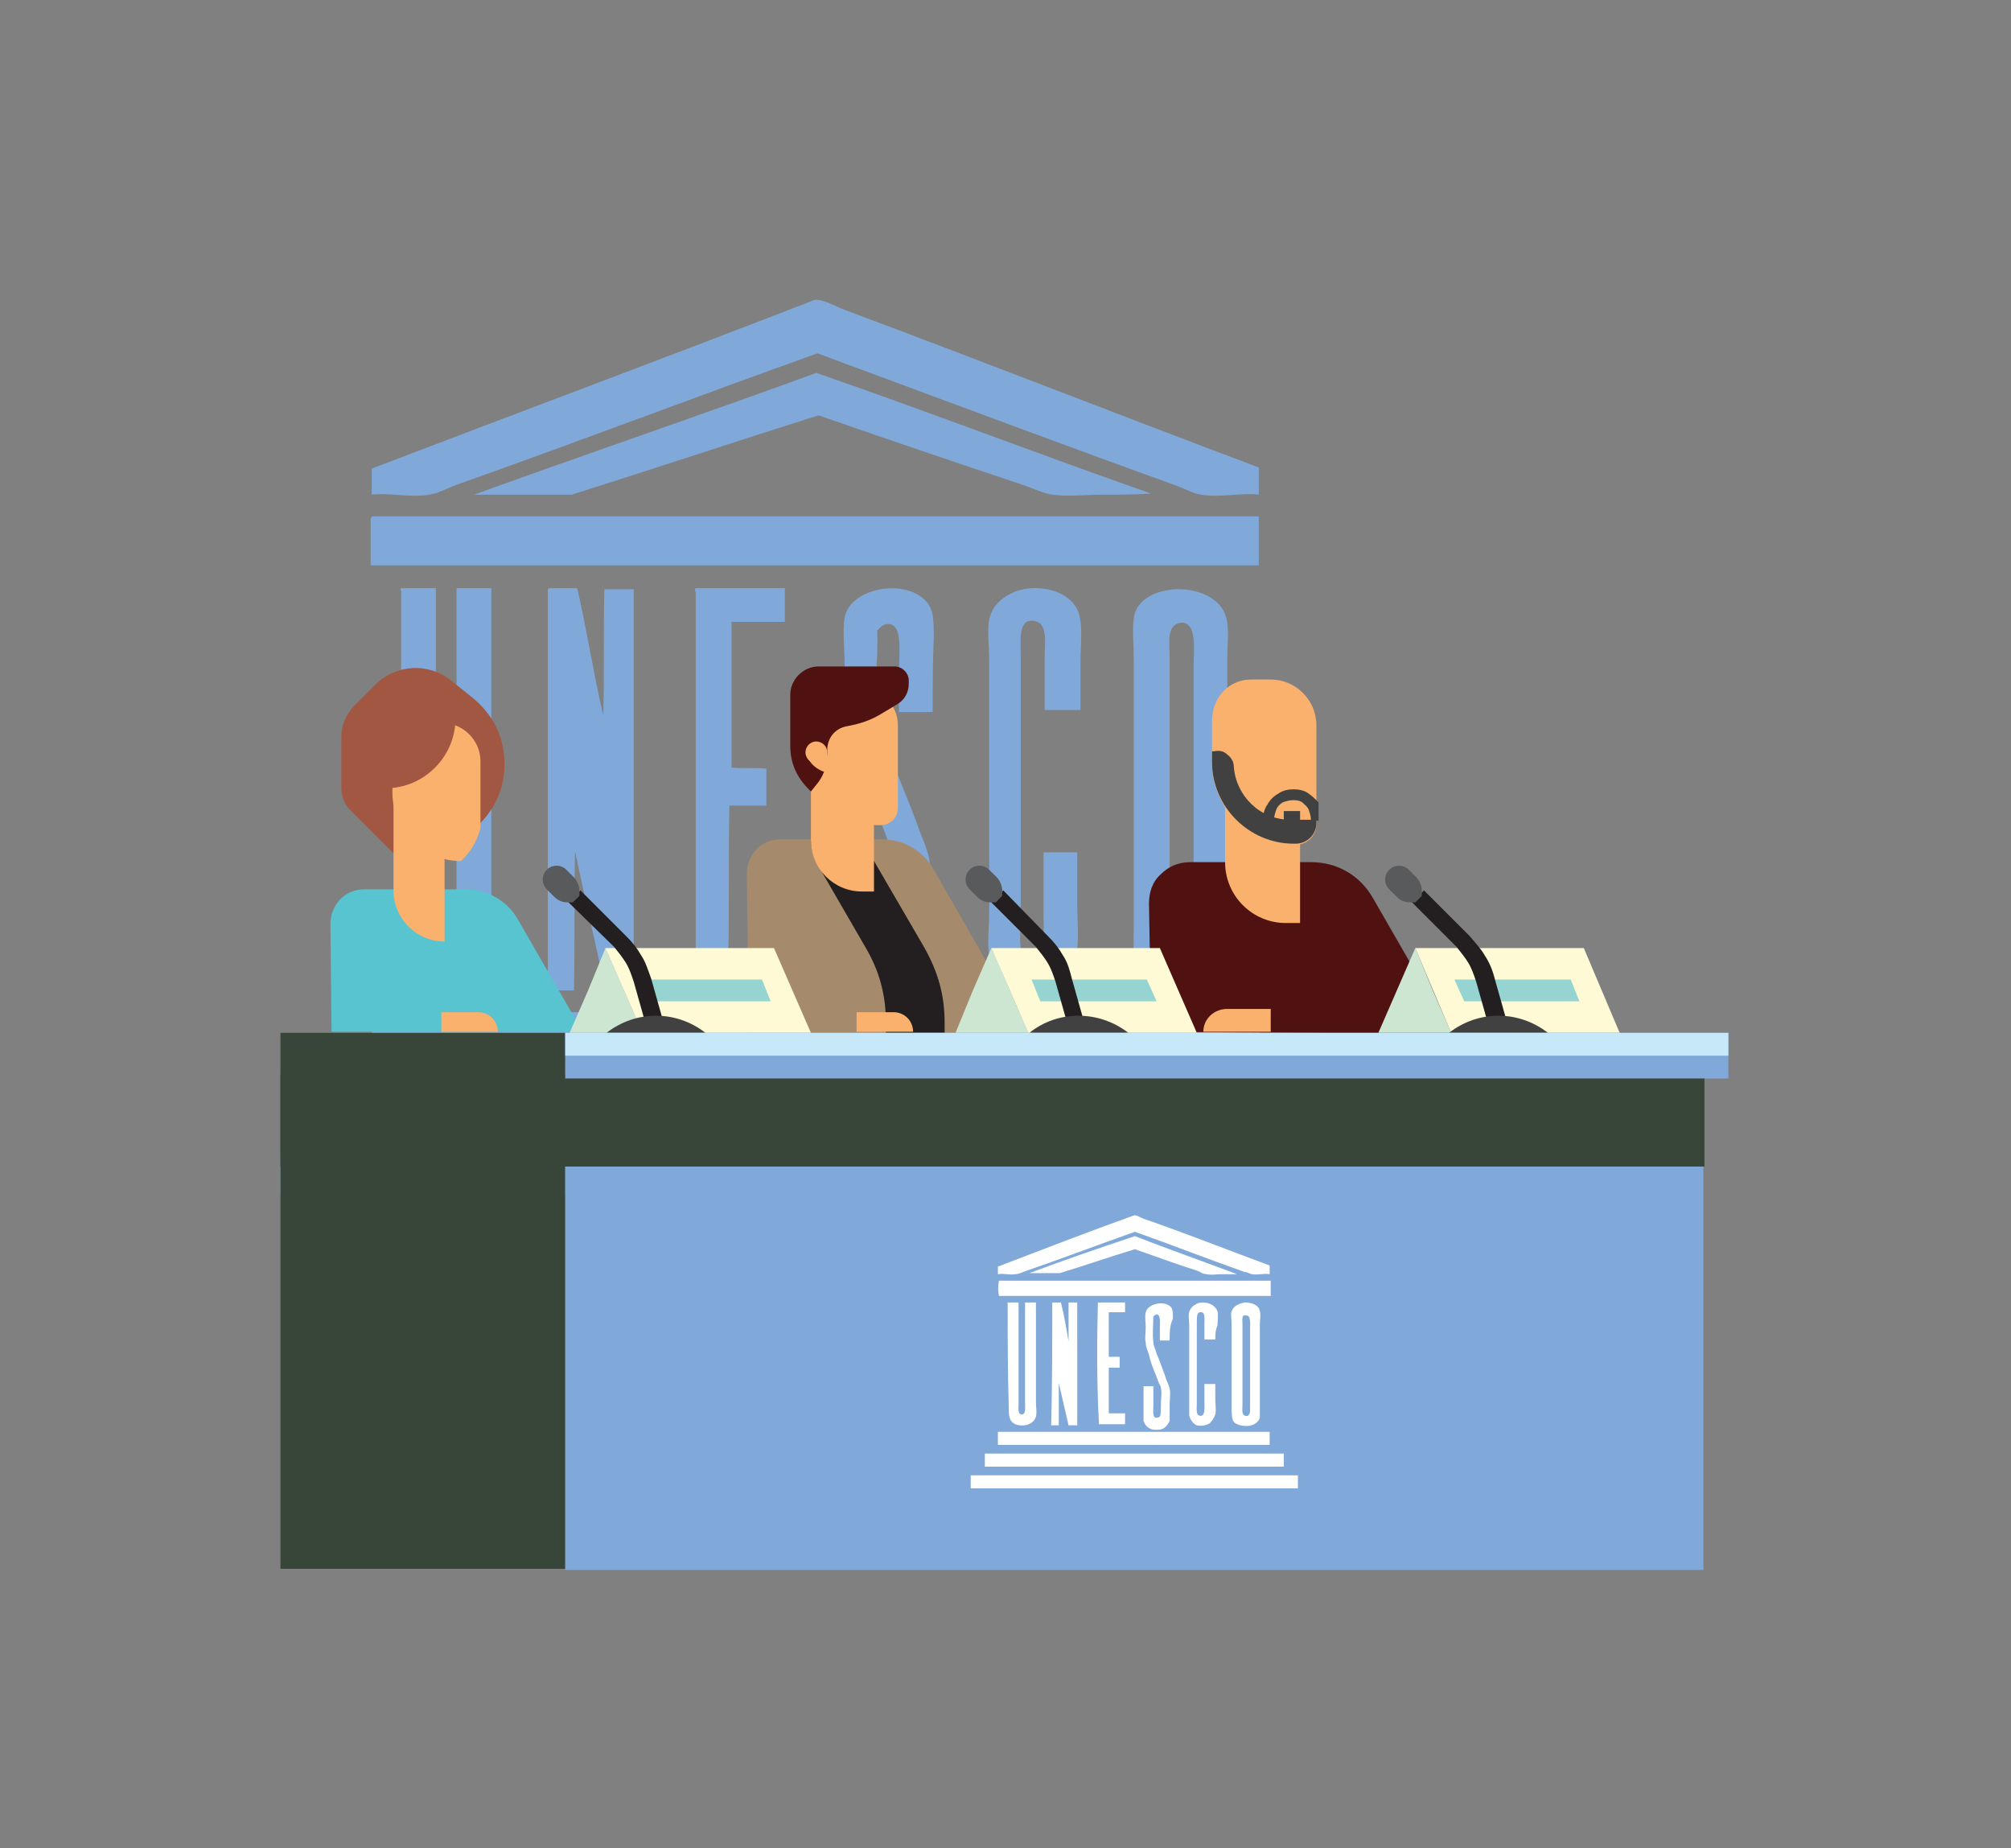 <?xml version="1.0" encoding="utf-8"?>
<!-- Generator: Adobe Illustrator 19.0.0, SVG Export Plug-In . SVG Version: 6.00 Build 0)  -->
<svg version="1.0" id="Layer_1" xmlns="http://www.w3.org/2000/svg" xmlns:xlink="http://www.w3.org/1999/xlink" x="0px" y="0px"
	 viewBox="0 0 185 170" style="enable-background:new 0 0 185 170;" xml:space="preserve">
<rect x="0" y="0" width="185" height="170" fill="#808080" stroke="none"/>
<style type="text/css">
	.st0{fill-rule:evenodd;clip-rule:evenodd;fill:#80A9D9;}
	.st1{fill-rule:evenodd;clip-rule:evenodd;fill:#A25742;}
	.st2{fill-rule:evenodd;clip-rule:evenodd;fill:#57C4CF;}
	.st3{fill-rule:evenodd;clip-rule:evenodd;fill:#F9B16D;}
	.st4{fill-rule:evenodd;clip-rule:evenodd;fill:#4F1211;}
	.st5{fill-rule:evenodd;clip-rule:evenodd;fill:#414142;}
	.st6{fill-rule:evenodd;clip-rule:evenodd;fill:#A68A6C;}
	.st7{fill-rule:evenodd;clip-rule:evenodd;fill:#231F20;}
	.st8{fill:#414142;}
	.st9{fill-rule:evenodd;clip-rule:evenodd;fill:#CCE6D2;}
	.st10{fill-rule:evenodd;clip-rule:evenodd;fill:#FEFAD6;}
	.st11{fill-rule:evenodd;clip-rule:evenodd;fill:#95D4D1;}
	.st12{fill:#231F20;}
	.st13{fill-rule:evenodd;clip-rule:evenodd;fill:#595A5C;}
	.st14{fill-rule:evenodd;clip-rule:evenodd;fill:#384639;}
	.st15{fill-rule:evenodd;clip-rule:evenodd;fill:#C6E8F9;}
	.st16{fill-rule:evenodd;clip-rule:evenodd;fill:#FFFFFF;}
</style>
<g id="XMLID_73_">
	<path id="XMLID_71_" class="st0" d="M115.8,43c0,0.8,0,1.7,0,2.5c-1.6-0.2-3.6,0.3-5.3,0c-0.7-0.1-1.4-0.5-2.2-0.8
		c-11.1-4-22-8.1-33.1-12.2C64,36.5,53,40.7,41.7,44.7c-0.7,0.3-1.5,0.7-2.2,0.8c-1.7,0.3-3.7-0.2-5.3,0c0-0.8,0-1.6,0-2.4
		c13.6-5.2,27.3-10.3,40.7-15.5c0.6-0.2,2,0.6,2.8,0.9C90.3,33.2,103.3,38.3,115.8,43"/>
	<path id="XMLID_70_" class="st0" d="M105.9,45.4c-1.5,0.1-3,0.1-4.5,0.1c-1.5,0-3.1,0.2-4.6,0c-0.8-0.1-1.8-0.6-2.7-0.9
		c-6.3-2.1-12.5-4.2-18.8-6.4c-7.6,2.4-15.1,4.9-22.7,7.3c-3,0-6,0-9,0c10.5-3.8,21.1-7.4,31.5-11.2C85.5,37.9,95.6,41.8,105.9,45.4
		"/>
	<path id="XMLID_69_" class="st0" d="M34.2,47.5c27.2,0,54.4,0,81.6,0c0,1.5,0,3,0,4.5c-27.2,0-54.4,0-81.7,0c0-1.4,0-2.9,0-4.3
		C34.2,47.6,34.2,47.5,34.2,47.5"/>
	<path id="XMLID_68_" class="st0" d="M36.9,54.1c1.1,0,2.1,0,3.2,0c0,10,0,20.1,0,30.3c0,1.2-0.3,3.3,1,3.3c1.2,0,0.9-2.1,0.9-3.5
		c0-10,0-20.2,0-30.1c1.1,0,2.1,0,3.2,0c0,9.8,0,20.1,0,30c0,1.3,0.2,3.1-0.1,4.2c-0.5,2.2-3.8,3.4-6.3,2.3
		c-1.9-0.8-1.9-2.5-1.9-5.5c0-10.3,0-20.6,0-30.8C36.8,54.3,36.8,54.2,36.9,54.1"/>
	<path id="XMLID_67_" class="st0" d="M50.5,54.1c0.9,0,1.7,0,2.6,0C54,58,54.6,62,55.5,65.8c0.1-3.8,0-7.8,0.1-11.6
		c0.9,0,1.8,0,2.7,0c0,12.3,0,24.6,0,36.9c-0.8,0-1.7,0-2.6,0c-0.9-4.3-1.9-8.5-2.8-12.8c-0.1,4.2,0,8.6-0.1,12.8
		c-0.8,0-1.6,0-2.4,0c0-12.3,0-24.6,0-36.8C50.4,54.2,50.4,54.2,50.5,54.1"/>
	<path id="XMLID_66_" class="st0" d="M64,54.1c2.7,0,5.5,0,8.2,0c0,1,0,2.1,0,3.1c-1.6,0-3.3,0-4.9,0c0,4.5,0,8.9,0,13.4
		c1,0.1,2.2,0,3.2,0.1c0,1.1,0,2.2,0,3.4c-1.1,0-2.3,0-3.4,0c-0.1,4.5,0,9.2-0.1,13.7c1.5,0.1,3.2,0,4.8,0.1c0,1.1,0,2.2,0,3.3
		c-2.6,0-5.2,0-7.8,0c0-12.2,0-24.5,0-36.7C63.9,54.2,63.9,54.2,64,54.1"/>
	<path id="XMLID_65_" class="st0" d="M85.8,65.5c-1,0-2.1,0-3.1,0c0-0.9,0-2.3,0-3.7c0-1.7,0.4-4.4-1-4.4c-0.5,0-0.7,0.3-1,0.6
		c0.1,2.7-0.3,5.1-0.1,7.4c0.1,1.2,0.7,2.4,1.1,3.5c0.8,2.3,1.7,4.3,2.6,6.7c0.4,1.2,1,2.4,1.2,3.5c0.2,1.5,0,3.2,0,4.8
		c0,1.6,0,3.2,0,4.8c-0.6,1.3-1.6,2.5-3.3,2.7c-2.4,0.3-4-0.8-4.7-2.5c0-3.5,0-6.9,0-10.4c0.9,0,1.9,0,2.8,0c0,2,0,3.9,0,5.9
		c0,1.1-0.4,3.4,0.7,3.7c0.3,0.1,0.9,0.1,1.2-0.2c0.4-0.5,0.2-3,0.2-4.2c0-1.3,0.2-3.1,0-4.3c-0.1-0.5-0.4-1.1-0.6-1.7
		c-1-2.9-2.1-5.3-3.1-8.4c-0.4-1.1-0.9-2.4-1-3.5c-0.2-1.3,0-2.9,0-4.5c0-1.6-0.2-3.3,0-4.5c0.5-2.7,5.4-3.6,7.4-1.6
		c0.8,0.8,0.8,1.8,0.8,3.5C85.8,61,85.8,63.2,85.8,65.5"/>
	<path id="XMLID_64_" class="st0" d="M99.4,65.3c-1.1,0-2.2,0-3.3,0c0-1.6,0-3.1,0-4.8c0-1.4,0.4-3.5-1.3-3.4
		c-1.1,0.1-0.9,1.8-0.9,3.1c0,8.2,0,16.1,0,24.3c0,1.1-0.3,3.2,0.5,3.5c1.9,0.6,1.6-2.4,1.6-4c0-2,0-3.7,0-5.6c1,0,2.1,0,3.1,0
		c0,1.5,0,3.1,0,4.7c0,1.6,0.2,3.4-0.1,4.7c-0.2,1-0.9,2-1.7,2.6c-1,0.6-2.6,1.1-4.1,0.5c-1-0.4-2-1.6-2.2-3c-0.2-1.2,0-2.6,0-3.9
		c0-7.6,0-15.5,0-23.2c0-1.3-0.2-2.8,0-3.8c0.3-1.7,2.1-2.8,3.9-2.9c2.2-0.1,4,0.9,4.4,2.5c0.3,1.2,0.1,2.9,0.1,4.3
		C99.4,62.4,99.4,63.8,99.4,65.3"/>
	<path id="XMLID_136_" class="st0" d="M107.6,60.5L107.6,60.5c0,8,0,15.9,0,23.8c0,1.5-0.2,3.2,0.5,3.5c0.6,0.3,1.2,0,1.5-0.4
		c0.3-0.4,0.2-1.1,0.2-1.8c0-8.4,0-16.1,0-24.2c0-1.5,0.4-4.4-1.3-4.1C107.3,57.6,107.6,59.1,107.6,60.5 M108.1,54.2
		c1.9-0.1,4.2,0.7,4.7,2.6c0.3,1,0.1,2.5,0.1,4c0,8.2,0,15.8,0,24.1c0,1.4,0.1,2.9-0.2,3.8c-0.7,1.9-2.9,3-5.8,2.3
		c-1.1-0.2-2-0.8-2.4-1.8c-0.3-0.8-0.2-2.6-0.2-4c0-8.3,0-16.4,0-24.7c0-1.2-0.2-3.1,0.1-4.1C104.9,54.9,106.6,54.3,108.1,54.2z"/>
	<path id="XMLID_61_" class="st0" d="M34.2,93.1c27.2,0,54.5,0,81.7,0c0,1.3,0,2.5,0,3.8c-27.2,0-54.5,0-81.7,0c0-1.2,0-2.4,0-3.6
		C34.1,93.2,34.1,93.1,34.2,93.1"/>
	<path id="XMLID_60_" class="st0" d="M120,99.5c0,1.3,0,2.6,0,3.8c-30,0-60,0-89.9,0c0.1-1.2-0.2-2.7,0.1-3.8
		C60,99.4,90.1,99.6,120,99.5"/>
	<path id="XMLID_59_" class="st0" d="M25.8,106.1c32.8,0,65.6,0,98.5,0c0,1.3,0,2.5,0,3.8c-32.8,0-65.7,0-98.5,0c0-1.2,0-2.4,0-3.6
		C25.8,106.2,25.8,106.1,25.8,106.1"/>
	<path id="XMLID_58_" class="st1" d="M36.2,78.5l-3.9-3.9c-0.6-0.6-0.9-1.3-0.9-2.2v-4.6c0-1.1,0.4-2,1.1-2.8l2-2
		c1.9-1.9,4.9-2.1,7-0.4l2,1.6c1.8,1.5,2.8,3.4,2.9,5.7c0.1,2.3-0.7,4.3-2.3,5.9L39.1,81L36.2,78.5z"/>
	<path id="XMLID_57_" class="st2" d="M30.5,94.9L30.4,85c0-0.9,0.3-1.6,0.9-2.3c0.6-0.6,1.4-0.9,2.2-0.9h9.3c2,0,3.8,1,4.8,2.7
		l6,10.4L30.5,94.9z"/>
	<path id="XMLID_56_" class="st3" d="M36.2,72.9h4.7v13.7c-2.6,0-4.7-2.1-4.7-4.7V72.9z"/>
	<path id="XMLID_55_" class="st3" d="M36.1,66.5h4.6c1.9,0,3.5,1.6,3.5,3.5v6.2c-0.3,1.1-0.9,2.2-1.8,3c-3.5,0-6.3-2.8-6.3-6.3V66.5
		z"/>
	<path id="XMLID_54_" class="st1" d="M35.2,72.5h0.3c3.5,0,6.4-2.9,6.4-6.4v-2.2h-6.7V72.5z"/>
	<path id="XMLID_53_" class="st4" d="M105.9,94.9l-0.2-11.8c0-1,0.3-2,1.1-2.7c0.7-0.7,1.6-1.1,2.7-1.1h11.1c2.4,0,4.5,1.2,5.7,3.3
		l7.2,12.5L105.9,94.9z"/>
	<path id="XMLID_52_" class="st3" d="M112.7,68.6h6.9v16.3h-1.3c-3.1,0-5.6-2.5-5.6-5.6V68.6z"/>
	<path id="XMLID_51_" class="st3" d="M115.1,62.5h1.8c2.3,0,4.2,1.9,4.2,4.2v9.1c0,1-0.8,1.9-1.9,1.9H119c-4.1,0-7.5-3.4-7.5-7.5
		v-3.9C111.5,64.1,113.1,62.5,115.1,62.5"/>
	<path id="XMLID_50_" class="st5" d="M121.1,75.4v0.3c0,1-0.8,1.9-1.9,1.9H119c-4.1,0-7.5-3.4-7.5-7.5v-1l0.2,0
		c0.5-0.1,0.9,0,1.2,0.3c0.4,0.3,0.6,0.7,0.6,1.1c0.2,2.7,2.4,4.9,5.2,4.9H121.1z"/>
	<path id="XMLID_49_" class="st6" d="M68.9,95l-0.2-14.6c0-0.9,0.3-1.6,0.9-2.3c0.6-0.6,1.4-0.9,2.2-0.9h9.3c2,0,3.8,1,4.8,2.8
		l8.6,15L68.9,95z"/>
	<path id="XMLID_48_" class="st7" d="M75.2,79.5l4.4,7.6c1.3,2.2,1.9,4.4,1.9,7v0.9h5.4v-0.9c0-2.6-0.6-4.7-1.9-7l-5.7-9.8v4.6
		c-2.6,0-4.7-2.1-4.7-4.7L75.2,79.5z"/>
	<path id="XMLID_47_" class="st3" d="M74.6,68.3h5.8v13.7h-1.1c-2.6,0-4.7-2.1-4.7-4.7V68.3z"/>
	<path id="XMLID_46_" class="st3" d="M74.5,63.2h4.6c1.9,0,3.5,1.6,3.5,3.5v7.6c0,0.9-0.7,1.6-1.6,1.6h-0.2c-3.5,0-6.3-2.8-6.3-6.3
		V63.2z"/>
	<path id="XMLID_45_" class="st4" d="M74.6,72.8l-0.2-0.2c-1.1-1.1-1.7-2.4-1.7-4v-4.7c0-1.4,1.2-2.6,2.6-2.6h7
		c0.7,0,1.3,0.6,1.3,1.3v0.3c0,0.8-0.4,1.5-1.1,1.9l-1.5,0.9c-1,0.6-2,0.9-3.1,1.1c-1.1,0.2-1.8,1.1-1.8,2.2v0.3
		c0,1.1-0.3,2.1-1.1,3L74.6,72.8z"/>
	<path id="XMLID_44_" class="st3" d="M75.1,70.2c-0.5,0-1-0.4-1-1c0-0.5,0.4-1,1-1c0.5,0,1,0.4,1,1C76.1,69.8,75.7,70.2,75.1,70.2"
		/>
	<path id="XMLID_43_" class="st3" d="M76.1,69.3c-1.2,0.3-1.8,0.4-1.8,0.4c0.4,0.8,1.2,1.3,2,1.4C76.2,69.9,76.1,69.3,76.1,69.3"/>
	<path id="XMLID_42_" class="st8" d="M120.6,75.4c0-0.3-0.1-0.6-0.2-0.9h0c-0.1-0.3-0.4-0.5-0.6-0.7l0,0c-0.3-0.2-0.6-0.2-0.9-0.2
		c-0.3,0-0.6,0.1-0.9,0.2l0,0c-0.3,0.2-0.5,0.4-0.6,0.7h0c-0.1,0.3-0.2,0.6-0.2,0.9l-1,0c0-0.5,0.1-1,0.4-1.4l0,0
		c0.2-0.4,0.6-0.8,1-1v0c0.4-0.3,0.9-0.4,1.4-0.4c0.5,0,1,0.1,1.4,0.4v0c0.3,0.2,0.6,0.5,0.9,0.8v1.7L120.6,75.4z"/>
	<rect id="XMLID_41_" x="118.1" y="74.6" class="st5" width="1.5" height="1.6"/>
	<path id="XMLID_40_" class="st3" d="M40.6,93.1v1.8h5.2c0-1-0.8-1.8-1.8-1.8H40.6z"/>
	<polygon id="XMLID_39_" class="st9" points="55.7,87.2 57.4,91.1 59.1,95 55.7,95 52.4,95 54.1,91.1 	"/>
	<polygon id="XMLID_38_" class="st10" points="55.7,87.2 71.2,87.2 74.6,95 59.1,95 	"/>
	<polygon id="XMLID_37_" class="st11" points="60.2,92.1 70.9,92.1 70.1,90.1 59.4,90.1 	"/>
	<path id="XMLID_36_" class="st3" d="M116.9,92.8v2.1h-6.2c0-1.2,1-2.1,2.2-2.1H116.9z"/>
	<path id="XMLID_35_" class="st12" d="M59.4,94.2l-1.1-3.9c-0.2-0.6-0.4-1.2-0.7-1.7c-0.3-0.5-0.7-1-1.1-1.5L52.3,83l1.1-1.1
		l4.2,4.2c0.6,0.6,1,1.1,1.4,1.8c0.4,0.6,0.6,1.3,0.9,2.1l1.1,3.9L59.4,94.2z"/>
	<path id="XMLID_34_" class="st13" d="M50.3,80c0.5-0.5,1.3-0.5,1.8,0l0.7,0.7c0.3,0.3,0.5,0.8,0.5,1.2v0.5l-0.6,0.6h-0.5
		c-0.5,0-0.9-0.2-1.2-0.5l-0.7-0.7C49.8,81.3,49.8,80.5,50.3,80"/>
	<path id="XMLID_33_" class="st5" d="M64.9,95c-6.1,0-9.1,0-9.1,0C58.5,92.9,62.2,92.9,64.9,95"/>
	<polygon id="XMLID_32_" class="st9" points="91.2,87.2 92.9,91.1 94.6,95 91.2,95 87.9,95 89.5,91.1 	"/>
	<polygon id="XMLID_31_" class="st10" points="91.2,87.2 106.7,87.2 110.1,95 94.6,95 	"/>
	<polygon id="XMLID_30_" class="st11" points="95.7,92.1 106.4,92.1 105.5,90.1 94.9,90.1 	"/>
	<polygon id="XMLID_29_" class="st9" points="130.2,87.2 131.8,91.1 133.5,95 130.2,95 126.8,95 128.5,91.1 	"/>
	<polygon id="XMLID_28_" class="st10" points="130.2,87.2 145.7,87.2 149,95 133.5,95 	"/>
	<polygon id="XMLID_27_" class="st11" points="134.7,92.1 145.3,92.1 144.5,90.1 133.8,90.1 	"/>
	<path id="XMLID_26_" class="st12" d="M98.2,94.2l-1.1-3.9c-0.2-0.6-0.4-1.2-0.7-1.7c-0.3-0.5-0.7-1-1.1-1.5L91.2,83l1.1-1.1
		l4.1,4.2h0c0.6,0.6,1,1.1,1.4,1.8c0.4,0.6,0.6,1.3,0.8,2.1l1.1,3.9L98.2,94.2z"/>
	<path id="XMLID_25_" class="st13" d="M89.2,80c0.5-0.5,1.3-0.5,1.8,0l0.7,0.7c0.3,0.3,0.5,0.8,0.5,1.2v0.5l-0.6,0.6h-0.5
		c-0.5,0-0.9-0.2-1.2-0.5l-0.7-0.7C88.7,81.3,88.7,80.5,89.2,80"/>
	<path id="XMLID_24_" class="st5" d="M103.8,95c-6.1,0-9.1,0-9.1,0C97.3,92.9,101.1,92.9,103.8,95"/>
	<path id="XMLID_23_" class="st12" d="M136.9,94.2l-1.1-3.9c-0.2-0.6-0.4-1.2-0.7-1.7v0c-0.3-0.5-0.7-1-1.1-1.5l0,0l-4.1-4.1
		l1.1-1.1l4.2,4.2l0,0c0.5,0.6,1,1.1,1.4,1.8v0c0.4,0.6,0.7,1.3,0.9,2.1l1.1,3.9L136.9,94.2z"/>
	<path id="XMLID_22_" class="st13" d="M127.8,80c0.5-0.5,1.3-0.5,1.8,0l0.7,0.7c0.3,0.3,0.5,0.8,0.5,1.2v0.5l-0.6,0.6h-0.5
		c-0.5,0-0.9-0.2-1.2-0.5l-0.7-0.7C127.3,81.3,127.3,80.5,127.8,80"/>
	<path id="XMLID_21_" class="st5" d="M142.4,95c-6.1,0-9.1,0-9.1,0C136,92.9,139.7,92.9,142.4,95"/>
	<path id="XMLID_20_" class="st3" d="M78.8,93.1v1.8H84c0-1-0.8-1.8-1.8-1.8H78.8z"/>
	<rect id="XMLID_19_" x="25.8" y="98.8" class="st14" width="26.2" height="45.5"/>
	<polygon id="XMLID_18_" class="st0" points="52,99.2 78.1,99.2 104.3,99.2 130.5,99.2 156.7,99.2 156.7,144.4 130.5,144.4 
		104.3,144.4 78.1,144.4 52,144.4 	"/>
	<rect id="XMLID_17_" x="25.8" y="95" class="st14" width="26.2" height="4.2"/>
	<rect id="XMLID_16_" x="52" y="95" class="st0" width="107" height="4.2"/>
	<rect id="XMLID_15_" x="52" y="95" class="st15" width="107" height="2.1"/>
	<rect id="XMLID_14_" x="25.8" y="99.2" class="st14" width="131" height="8.1"/>
	<path id="XMLID_13_" class="st16" d="M116.8,116.4c0,0.3,0,0.5,0,0.8c-0.5-0.1-1.1,0.1-1.6,0c-0.2,0-0.4-0.2-0.7-0.2
		c-3.4-1.2-6.7-2.5-10.1-3.7c-3.4,1.2-6.8,2.5-10.3,3.7c-0.2,0.1-0.5,0.2-0.7,0.2c-0.5,0.1-1.1-0.1-1.6,0c0-0.2,0-0.5,0-0.7
		c4.2-1.6,8.3-3.2,12.5-4.7c0.2-0.1,0.6,0.2,0.9,0.3C109,113.4,113,115,116.8,116.4"/>
	<path id="XMLID_12_" class="st16" d="M113.8,117.2c-0.5,0-0.9,0-1.4,0s-0.9,0.1-1.4,0c-0.3,0-0.6-0.2-0.8-0.3
		c-1.9-0.6-3.8-1.3-5.8-2c-2.3,0.7-4.6,1.5-6.9,2.2c-0.9,0-1.8,0-2.8,0c3.2-1.2,6.4-2.3,9.7-3.4C107.5,114.9,110.6,116,113.8,117.2"
		/>
	<path id="XMLID_11_" class="st16" d="M91.9,117.8c8.3,0,16.6,0,25,0c0,0.5,0,0.9,0,1.4c-8.3,0-16.7,0-25,0
		C91.8,118.7,91.8,118.3,91.9,117.8C91.8,117.8,91.8,117.8,91.9,117.8"/>
	<path id="XMLID_10_" class="st16" d="M92.7,119.8c0.3,0,0.6,0,1,0c0,3.1,0,6.2,0,9.3c0,0.4-0.1,1,0.3,1c0.4,0,0.3-0.7,0.3-1.1
		c0-3.1,0-6.2,0-9.2c0.3,0,0.7,0,1,0c0,3,0,6.1,0,9.2c0,0.4,0.1,0.9,0,1.3c-0.2,0.7-1.1,1-1.9,0.7c-0.6-0.3-0.6-0.8-0.6-1.7
		C92.7,126.2,92.7,123,92.7,119.8C92.7,119.9,92.6,119.8,92.7,119.8"/>
	<path id="XMLID_9_" class="st16" d="M96.8,119.8c0.3,0,0.5,0,0.8,0c0.3,1.2,0.5,2.4,0.7,3.6c0-1.1,0-2.4,0-3.6c0.3,0,0.6,0,0.8,0
		c0,3.8,0,7.5,0,11.3c-0.3,0-0.5,0-0.8,0c-0.3-1.3-0.6-2.6-0.9-3.9c0,1.3,0,2.6,0,3.9c-0.2,0-0.5,0-0.7,0
		C96.8,127.4,96.8,123.6,96.8,119.8C96.8,119.9,96.8,119.8,96.8,119.8"/>
	<path id="XMLID_8_" class="st16" d="M101,119.8c0.8,0,1.7,0,2.5,0c0,0.3,0,0.6,0,0.9c-0.5,0-1,0-1.5,0c0,1.4,0,2.7,0,4.1
		c0.3,0,0.7,0,1,0c0,0.3,0,0.7,0,1c-0.3,0-0.7,0-1,0c0,1.4,0,2.8,0,4.2c0.5,0,1,0,1.5,0c0,0.3,0,0.7,0,1c-0.8,0-1.6,0-2.4,0
		C100.9,127.4,100.9,123.6,101,119.8C100.9,119.9,100.9,119.8,101,119.8"/>
	<path id="XMLID_7_" class="st16" d="M107.6,123.3c-0.3,0-0.6,0-0.9,0c0-0.3,0-0.7,0-1.1c0-0.5,0.1-1.3-0.3-1.3
		c-0.1,0-0.2,0.1-0.3,0.2c0,0.8-0.1,1.6,0,2.3c0,0.4,0.2,0.7,0.3,1.1c0.3,0.7,0.5,1.3,0.8,2.1c0.1,0.4,0.3,0.7,0.4,1.1
		c0.1,0.5,0,1,0,1.5c0,0.5,0,1,0,1.5c-0.2,0.4-0.5,0.8-1,0.8c-0.7,0.1-1.2-0.2-1.4-0.8c0-1.1,0-2.1,0-3.2c0.3,0,0.6,0,0.9,0
		c0,0.6,0,1.2,0,1.8c0,0.3-0.1,1,0.2,1.1c0.1,0,0.3,0,0.4-0.1c0.1-0.1,0.1-0.9,0.1-1.3c0-0.4,0.1-0.9,0-1.3c0-0.2-0.1-0.3-0.2-0.5
		c-0.3-0.9-0.7-1.6-0.9-2.6c-0.1-0.3-0.3-0.7-0.3-1.1c-0.1-0.4,0-0.9,0-1.4c0-0.5-0.1-1,0-1.4c0.2-0.8,1.7-1.1,2.3-0.5
		c0.2,0.2,0.2,0.6,0.2,1.1C107.6,121.9,107.6,122.6,107.6,123.3"/>
	<path id="XMLID_6_" class="st16" d="M111.8,123.2c-0.3,0-0.7,0-1,0c0-0.5,0-1,0-1.5c0-0.4,0.1-1.1-0.4-1c-0.3,0-0.3,0.5-0.3,1
		c0,2.5,0,4.9,0,7.4c0,0.3-0.1,1,0.2,1.1c0.6,0.2,0.5-0.7,0.5-1.2c0-0.6,0-1.1,0-1.7c0.3,0,0.6,0,1,0c0,0.5,0,1,0,1.4
		c0,0.5,0.1,1,0,1.4c-0.1,0.3-0.3,0.6-0.5,0.8c-0.3,0.2-0.8,0.3-1.2,0.2c-0.3-0.1-0.6-0.5-0.7-0.9c0-0.4,0-0.8,0-1.2
		c0-2.3,0-4.7,0-7.1c0-0.4-0.1-0.9,0-1.2c0.1-0.5,0.7-0.9,1.2-0.9c0.7,0,1.2,0.3,1.4,0.8c0.1,0.4,0,0.9,0,1.3
		C111.8,122.4,111.8,122.8,111.8,123.2"/>
	<path id="XMLID_77_" class="st16" d="M114.3,121.8L114.3,121.8c0,2.4,0,4.9,0,7.3c0,0.4-0.1,1,0.2,1.1c0.2,0.1,0.4,0,0.4-0.1
		c0.1-0.1,0.1-0.3,0.1-0.5c0-2.6,0-4.9,0-7.4c0-0.4,0.1-1.3-0.4-1.2C114.2,120.9,114.3,121.4,114.3,121.8 M114.5,119.8
		c0.6,0,1.3,0.2,1.4,0.8c0.1,0.3,0,0.8,0,1.2c0,2.5,0,4.8,0,7.4c0,0.4,0,0.9,0,1.2c-0.2,0.6-0.9,0.9-1.8,0.7
		c-0.3-0.1-0.6-0.2-0.7-0.5c-0.1-0.3-0.1-0.8-0.1-1.2c0-2.5,0-5,0-7.6c0-0.4-0.1-0.9,0-1.2C113.5,120.1,114,119.9,114.5,119.8z"/>
	<path id="XMLID_3_" class="st16" d="M91.8,131.7c8.3,0,16.7,0,25,0c0,0.4,0,0.8,0,1.2c-8.3,0-16.7,0-25,0
		C91.8,132.5,91.8,132.2,91.8,131.7C91.8,131.8,91.8,131.7,91.8,131.7"/>
	<path id="XMLID_2_" class="st16" d="M118.1,133.7c0,0.4,0,0.8,0,1.2c-9.2,0-18.3,0-27.5,0c0-0.4,0-0.8,0-1.2
		C99.7,133.7,108.9,133.7,118.1,133.7"/>
	<path id="XMLID_1_" class="st16" d="M89.3,135.7c10,0,20.1,0,30.1,0c0,0.4,0,0.8,0,1.2c-10,0-20.1,0-30.1,0
		C89.3,136.5,89.3,136.1,89.3,135.7C89.3,135.7,89.3,135.7,89.3,135.7"/>
</g>
</svg>
